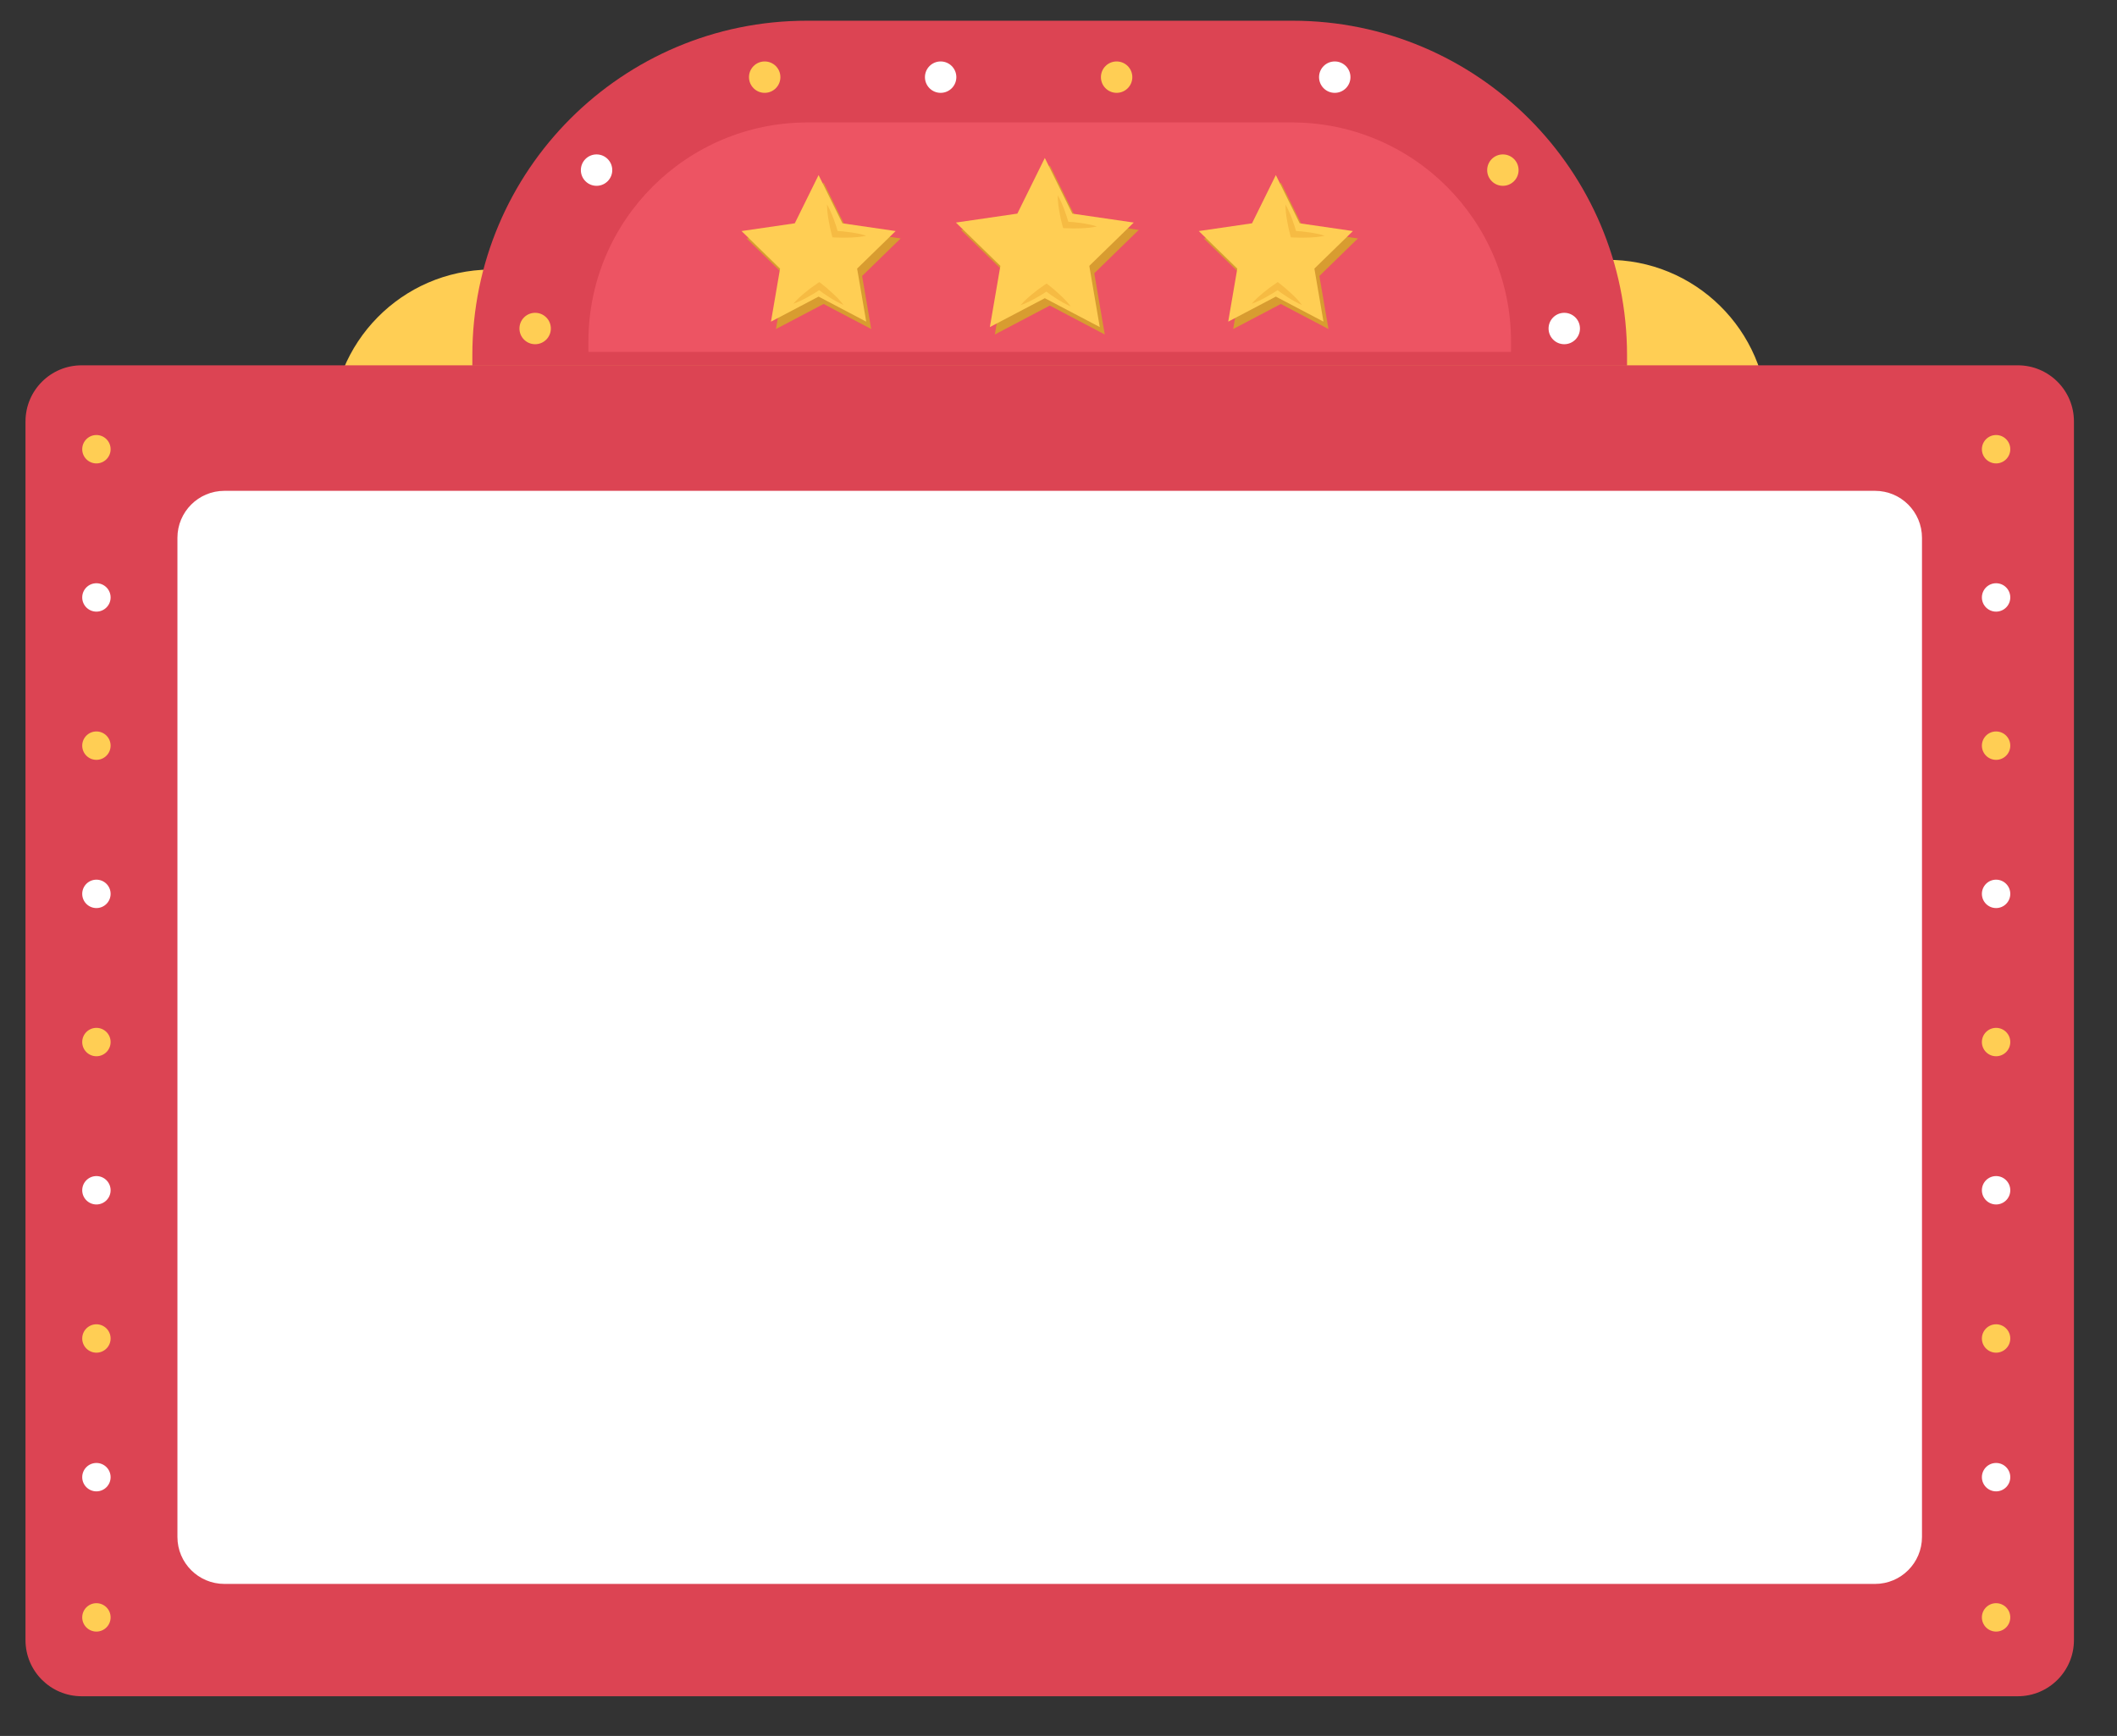<?xml version="1.0" encoding="utf-8"?>
<!-- Generator: Adobe Illustrator 24.0.1, SVG Export Plug-In . SVG Version: 6.00 Build 0)  -->
<svg version="1.2" baseProfile="tiny" id="Capa_1" xmlns="http://www.w3.org/2000/svg" xmlns:xlink="http://www.w3.org/1999/xlink"
	 x="0px" y="0px" viewBox="0 0 717.33 588.19" xml:space="preserve">
<rect x="0" y="0" width="717.33" height="588.19" fill="#333333" stroke="none"/>
<path fill="#FFCE54" d="M599.04,141.87l-486.71,4.23h0v0c-0.26-29.99,23.84-54.51,53.83-54.77l378.11-3.29
	C574.26,87.78,598.78,111.88,599.04,141.87L599.04,141.87z"/>
<path fill="#DC4453" d="M551.32,123.89H160.05v-3.51c0-62.61,50.76-113.36,113.36-113.36h164.54c62.61,0,113.36,50.76,113.36,113.36
	V123.89z"/>
<path fill="#ED5463" d="M511.99,119.23H199.38v-3.48c0-41.01,33.25-74.26,74.26-74.26h164.1c41.01,0,74.26,33.25,74.26,74.26V119.23
	z"/>
<g>
	<g>
		<polygon fill="#D89C30" points="355.72,56.02 365.03,74.88 385.85,77.91 370.79,92.59 374.34,113.33 355.72,103.54 337.1,113.33 
			340.66,92.59 325.6,77.91 346.41,74.88 		"/>
		<polygon fill="#D89C30" points="279.07,61.82 287.13,78.17 305.18,80.79 292.12,93.51 295.2,111.48 279.07,103 262.93,111.48 
			266.01,93.51 252.95,80.79 271,78.17 		"/>
		<polygon fill="#D89C30" points="434,61.82 442.07,78.17 460.11,80.79 447.06,93.51 450.14,111.48 434,103 417.86,111.48 
			420.95,93.51 407.89,80.79 425.93,78.17 		"/>
	</g>
	<g>
		<polygon fill="#FFCE54" points="354.03,53.52 363.34,72.38 384.16,75.41 369.1,90.09 372.65,110.82 354.03,101.04 335.41,110.82 
			338.97,90.09 323.9,75.41 344.72,72.38 		"/>
		<polygon fill="#FFCE54" points="277.37,59.32 285.44,75.66 303.48,78.29 290.43,91.01 293.51,108.98 277.37,100.5 261.24,108.98 
			264.32,91.01 251.26,78.29 269.31,75.66 		"/>
		<polygon fill="#FFCE54" points="432.31,59.32 440.38,75.66 458.42,78.29 445.37,91.01 448.45,108.98 432.31,100.5 416.17,108.98 
			419.25,91.01 406.2,78.29 424.24,75.66 		"/>
		<path fill="#F6BB43" d="M280.24,69.29c0.9,1.55,1.58,3.17,2.2,4.8c0.63,1.63,1.14,3.29,1.6,4.96l-1.03-0.83
			c1.77,0.09,3.53,0.24,5.28,0.51c0.88,0.12,1.76,0.29,2.63,0.46c0.87,0.2,1.75,0.39,2.62,0.69c-0.9,0.21-1.79,0.31-2.68,0.42
			c-0.89,0.08-1.78,0.16-2.66,0.19c-1.77,0.09-3.54,0.06-5.31-0.03l-0.82-0.04l-0.21-0.79c-0.45-1.68-0.83-3.37-1.11-5.09
			C280.46,72.82,280.24,71.08,280.24,69.29z"/>
		<path fill="#F6BB43" d="M285.83,103.33c-1.65-0.7-3.17-1.57-4.65-2.5c-1.48-0.92-2.89-1.93-4.27-2.99l1.32,0.04
			c-1.46,0.99-2.96,1.93-4.53,2.78c-0.77,0.43-1.57,0.83-2.38,1.22c-0.82,0.37-1.63,0.74-2.51,1.03c0.59-0.71,1.24-1.32,1.88-1.95
			c0.66-0.6,1.32-1.2,2.01-1.76c1.36-1.14,2.79-2.19,4.25-3.17l0.68-0.46l0.64,0.5c1.37,1.07,2.7,2.19,3.96,3.39
			C283.52,100.64,284.74,101.9,285.83,103.33z"/>
		<path fill="#F6BB43" d="M435.57,69.29c0.9,1.55,1.58,3.17,2.2,4.8c0.63,1.63,1.14,3.29,1.6,4.96l-1.03-0.83
			c1.77,0.09,3.53,0.24,5.28,0.51c0.88,0.12,1.76,0.29,2.63,0.46c0.87,0.2,1.75,0.39,2.62,0.69c-0.9,0.21-1.79,0.31-2.68,0.42
			c-0.89,0.08-1.78,0.16-2.66,0.19c-1.77,0.09-3.54,0.06-5.31-0.03l-0.82-0.04l-0.21-0.79c-0.45-1.68-0.83-3.37-1.11-5.09
			C435.79,72.82,435.57,71.08,435.57,69.29z"/>
		<path fill="#F6BB43" d="M441.16,103.33c-1.65-0.7-3.17-1.57-4.65-2.5c-1.48-0.92-2.89-1.93-4.27-2.99l1.32,0.04
			c-1.46,0.99-2.96,1.93-4.53,2.78c-0.77,0.43-1.57,0.83-2.38,1.22c-0.82,0.37-1.63,0.74-2.51,1.03c0.59-0.71,1.24-1.32,1.88-1.95
			c0.66-0.6,1.32-1.2,2.01-1.76c1.36-1.14,2.79-2.19,4.25-3.17l0.68-0.46l0.64,0.5c1.37,1.07,2.7,2.19,3.96,3.39
			C438.85,100.64,440.07,101.9,441.16,103.33z"/>
		<path fill="#F6BB43" d="M358.4,66.15c0.9,1.55,1.58,3.17,2.2,4.8c0.63,1.63,1.14,3.29,1.6,4.96l-1.03-0.83
			c1.77,0.09,3.53,0.24,5.28,0.51c0.88,0.12,1.76,0.29,2.63,0.46c0.87,0.2,1.75,0.39,2.62,0.69c-0.9,0.21-1.79,0.31-2.68,0.42
			c-0.89,0.08-1.78,0.16-2.67,0.19c-1.77,0.09-3.54,0.06-5.31-0.03l-0.82-0.04l-0.21-0.79c-0.45-1.68-0.83-3.37-1.11-5.09
			C358.62,69.69,358.4,67.95,358.4,66.15z"/>
		<path fill="#F6BB43" d="M362.83,103.82c-1.65-0.7-3.17-1.57-4.65-2.5c-1.48-0.92-2.89-1.93-4.27-2.99l1.32,0.04
			c-1.46,0.99-2.96,1.93-4.52,2.78c-0.77,0.43-1.57,0.83-2.38,1.22c-0.82,0.37-1.63,0.74-2.51,1.03c0.59-0.71,1.24-1.32,1.88-1.95
			c0.66-0.6,1.32-1.2,2.01-1.76c1.36-1.14,2.79-2.19,4.25-3.17l0.68-0.46l0.64,0.5c1.37,1.07,2.7,2.19,3.96,3.39
			C360.52,101.14,361.75,102.39,362.83,103.82z"/>
	</g>
</g>
<path fill="#DC4453" d="M683.72,574.74H27.66c-10.5,0-19.02-8.51-19.02-19.02V142.8c0-10.5,8.51-19.02,19.02-19.02h656.06
	c10.5,0,19.02,8.51,19.02,19.02v412.92C702.74,566.22,694.22,574.74,683.72,574.74z"/>
<path fill="#FFFFFF" d="M635.34,536.68H76.03c-8.78,0-15.91-7.12-15.91-15.91V182.22c0-8.78,7.12-15.91,15.91-15.91h559.31
	c8.78,0,15.91,7.12,15.91,15.91v338.55C651.25,529.56,644.13,536.68,635.34,536.68z"/>
<g>
	<circle fill="#FFCE54" cx="181.33" cy="111.31" r="5.32"/>
	<circle fill="#FFFFFF" cx="202.14" cy="57.64" r="5.32"/>
	<circle fill="#FFCE54" cx="259.11" cy="26.14" r="5.32"/>
	<circle fill="#FFFFFF" cx="318.73" cy="26.14" r="5.32"/>
	<circle fill="#FFCE54" cx="378.36" cy="26.14" r="5.32"/>
	<circle fill="#FFFFFF" cx="530.04" cy="111.31" r="5.32"/>
	<circle fill="#FFCE54" cx="509.24" cy="57.64" r="5.32"/>
	<circle fill="#FFFFFF" cx="452.27" cy="26.14" r="5.32"/>
</g>
<g>
	<circle fill="#FFCE54" cx="676.36" cy="152.21" r="4.81"/>
	<circle fill="#FFFFFF" cx="676.36" cy="202.43" r="4.81"/>
	<circle fill="#FFCE54" cx="676.36" cy="252.65" r="4.81"/>
	<circle fill="#FFFFFF" cx="676.36" cy="302.87" r="4.81"/>
	<circle fill="#FFCE54" cx="676.36" cy="353.08" r="4.81"/>
	<circle fill="#FFFFFF" cx="676.36" cy="403.3" r="4.81"/>
	<circle fill="#FFCE54" cx="676.36" cy="453.52" r="4.81"/>
	<circle fill="#FFFFFF" cx="676.36" cy="500.51" r="4.81"/>
	<circle fill="#FFCE54" cx="676.36" cy="548.02" r="4.81"/>
</g>
<g>
	<circle fill="#FFCE54" cx="32.67" cy="152.21" r="4.81"/>
	<circle fill="#FFFFFF" cx="32.67" cy="202.43" r="4.81"/>
	<circle fill="#FFCE54" cx="32.67" cy="252.65" r="4.81"/>
	<circle fill="#FFFFFF" cx="32.67" cy="302.87" r="4.81"/>
	<circle fill="#FFCE54" cx="32.67" cy="353.08" r="4.81"/>
	<circle fill="#FFFFFF" cx="32.67" cy="403.3" r="4.81"/>
	<circle fill="#FFCE54" cx="32.67" cy="453.52" r="4.81"/>
	<circle fill="#FFFFFF" cx="32.67" cy="500.51" r="4.81"/>
	<circle fill="#FFCE54" cx="32.67" cy="548.02" r="4.81"/>
</g>
</svg>
